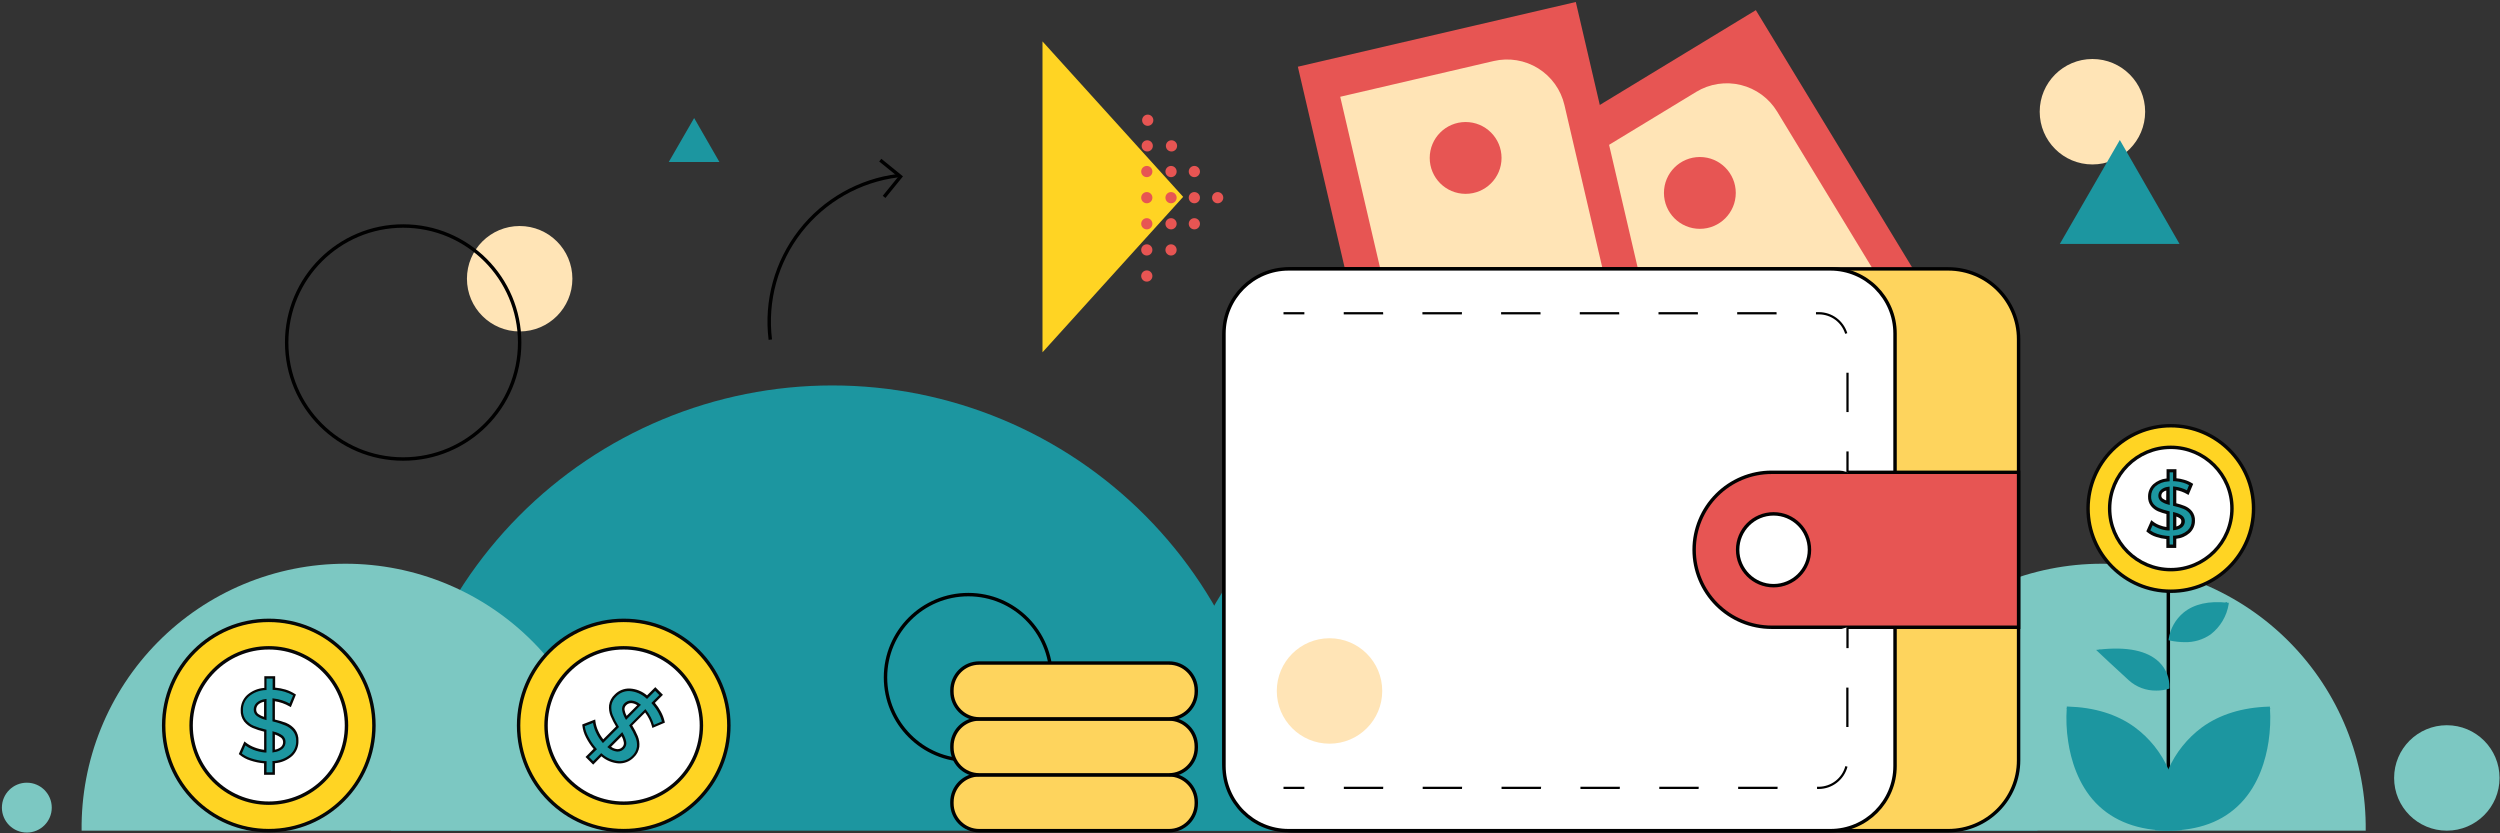 <svg width="726" height="242" viewBox="0 0 726 242" fill="none" xmlns="http://www.w3.org/2000/svg">
<rect x="0" y="0" width="726" height="242" fill="#333333" stroke="none"/>
<g clipPath="url(#clip0_815_2645)">
<path d="M488.197 126.856L559.029 83.823L509.895 2.948L439.063 45.981L488.197 126.856Z" fill="#E75553"/>
<path d="M550.479 89.022L496.748 121.665L453.476 50.44L492.593 26.675C496.469 24.32 501.122 23.602 505.528 24.677C509.933 25.753 513.732 28.535 516.086 32.411L550.479 89.022Z" fill="#FFE4B6"/>
<path d="M493.64 66.455C499.4 66.455 504.07 61.785 504.07 56.025C504.07 50.265 499.4 45.595 493.64 45.595C487.88 45.595 483.21 50.265 483.21 56.025C483.21 61.785 487.88 66.455 493.64 66.455Z" fill="#E75553"/>
<path d="M398.359 111.54L479.079 92.741L457.615 0.577L376.895 19.376L398.359 111.54Z" fill="#E75553"/>
<path d="M469.337 95.01L408.106 109.27L389.202 28.102L433.779 17.721C435.966 17.211 438.232 17.138 440.448 17.504C442.663 17.87 444.785 18.669 446.692 19.856C448.598 21.042 450.253 22.593 451.56 24.418C452.868 26.244 453.803 28.309 454.312 30.496L469.337 95.01Z" fill="#FFE4B6"/>
<path d="M425.619 56.295C431.38 56.295 436.049 51.625 436.049 45.865C436.049 40.105 431.38 35.435 425.619 35.435C419.859 35.435 415.189 40.105 415.189 45.865C415.189 51.625 419.859 56.295 425.619 56.295Z" fill="#E75553"/>
<path d="M335.37 241.225C335.221 224.3 338.425 207.514 344.799 191.834C351.172 176.154 360.588 161.892 372.503 149.871C384.418 137.851 398.596 128.309 414.219 121.797C429.842 115.286 446.6 111.933 463.525 111.933C480.451 111.933 497.209 115.286 512.831 121.797C528.454 128.309 542.632 137.851 554.547 149.871C566.463 161.892 575.879 176.154 582.252 191.834C588.625 207.514 591.83 224.3 591.68 241.225" fill="#1C96A0"/>
<path d="M113.55 241.225C113.4 224.3 116.605 207.514 122.978 191.834C129.352 176.154 138.768 161.892 150.683 149.871C162.598 137.851 176.776 128.309 192.399 121.797C208.022 115.286 224.779 111.933 241.705 111.933C258.63 111.933 275.388 115.286 291.011 121.797C306.634 128.309 320.812 137.851 332.727 149.871C344.642 161.892 354.058 176.154 360.432 191.834C366.805 207.514 370.009 224.3 369.86 241.225" fill="#1C96A0"/>
<path d="M533.73 241.225C533.614 231.087 535.51 221.028 539.31 211.628C543.109 202.229 548.736 193.677 555.863 186.467C562.991 179.258 571.478 173.534 580.834 169.627C590.189 165.721 600.226 163.709 610.365 163.709C620.503 163.709 630.54 165.721 639.896 169.627C649.251 173.534 657.738 179.258 664.866 186.467C671.994 193.677 677.62 202.229 681.419 211.628C685.219 221.028 687.115 231.087 687 241.225" fill="#7CC8C2"/>
<path d="M23.699 241.225C23.584 231.087 25.48 221.028 29.279 211.628C33.079 202.229 38.705 193.677 45.833 186.467C52.961 179.258 61.448 173.534 70.803 169.627C80.159 165.721 90.196 163.709 100.334 163.709C110.473 163.709 120.51 165.721 129.865 169.627C139.221 173.534 147.708 179.258 154.836 186.467C161.963 193.677 167.59 202.229 171.389 211.628C175.188 221.028 177.085 231.087 176.969 241.225" fill="#7CC8C2"/>
<path d="M281.199 220.775C294.482 220.775 305.249 210.007 305.249 196.725C305.249 183.442 294.482 172.675 281.199 172.675C267.917 172.675 257.149 183.442 257.149 196.725C257.149 210.007 267.917 220.775 281.199 220.775Z" stroke="black" strokeWidth="0.71" strokeMiterlimit="10"/>
<path d="M201.58 34.275L194.21 47.045H208.92L201.58 34.275Z" fill="#1C96A0"/>
<path d="M710.56 241.225C719.015 241.225 725.87 234.37 725.87 225.915C725.87 217.459 719.015 210.605 710.56 210.605C702.105 210.605 695.25 217.459 695.25 225.915C695.25 234.37 702.105 241.225 710.56 241.225Z" fill="#7CC8C2"/>
<path d="M7.79 241.775C11.788 241.775 15.03 238.533 15.03 234.535C15.03 230.536 11.788 227.295 7.79 227.295C3.791 227.295 0.55 230.536 0.55 234.535C0.55 238.533 3.791 241.775 7.79 241.775Z" fill="#7CC8C2"/>
<path d="M150.91 96.255C159.365 96.255 166.22 89.401 166.22 80.945C166.22 72.49 159.365 65.635 150.91 65.635C142.454 65.635 135.6 72.49 135.6 80.945C135.6 89.401 142.454 96.255 150.91 96.255Z" fill="#FFE4B6"/>
<path d="M117.08 133.295C135.764 133.295 150.91 118.149 150.91 99.465C150.91 80.781 135.764 65.635 117.08 65.635C98.396 65.635 83.25 80.781 83.25 99.465C83.25 118.149 98.396 133.295 117.08 133.295Z" stroke="black" strokeWidth="0.71" strokeMiterlimit="10"/>
<path d="M607.64 47.755C616.096 47.755 622.95 40.901 622.95 32.445C622.95 23.99 616.096 17.135 607.64 17.135C599.185 17.135 592.33 23.99 592.33 32.445C592.33 40.901 599.185 47.755 607.64 47.755Z" fill="#FFE4B6"/>
<path d="M615.6 40.655L598.17 70.845H632.94L615.6 40.655Z" fill="#1C96A0"/>
<path d="M260.82 51.005C249.581 52.399 239.357 58.2 232.395 67.132C225.434 76.064 222.306 87.396 223.7 98.635" stroke="black" strokeWidth="0.71" strokeMiterlimit="10"/>
<path d="M256.74 57.175L261.52 51.285L255.63 46.505" stroke="black" strokeWidth="0.71" strokeMiterlimit="10"/>
<path d="M302.74 12.025V102.305L343.59 57.165L302.74 12.025Z" fill="#FFD423"/>
<path d="M340.2 43.995C341.101 43.995 341.83 43.265 341.83 42.365C341.83 41.465 341.101 40.735 340.2 40.735C339.3 40.735 338.57 41.465 338.57 42.365C338.57 43.265 339.3 43.995 340.2 43.995Z" fill="#E75553"/>
<path d="M340.07 51.445C340.971 51.445 341.7 50.715 341.7 49.815C341.7 48.915 340.971 48.185 340.07 48.185C339.17 48.185 338.44 48.915 338.44 49.815C338.44 50.715 339.17 51.445 340.07 51.445Z" fill="#E75553"/>
<path d="M340.07 59.035C340.971 59.035 341.7 58.305 341.7 57.405C341.7 56.505 340.971 55.775 340.07 55.775C339.17 55.775 338.44 56.505 338.44 57.405C338.44 58.305 339.17 59.035 340.07 59.035Z" fill="#E75553"/>
<path d="M340.07 66.615C340.971 66.615 341.7 65.885 341.7 64.985C341.7 64.085 340.971 63.355 340.07 63.355C339.17 63.355 338.44 64.085 338.44 64.985C338.44 65.885 339.17 66.615 340.07 66.615Z" fill="#E75553"/>
<path d="M346.84 51.445C347.74 51.445 348.47 50.715 348.47 49.815C348.47 48.915 347.74 48.185 346.84 48.185C345.94 48.185 345.21 48.915 345.21 49.815C345.21 50.715 345.94 51.445 346.84 51.445Z" fill="#E75553"/>
<path d="M346.84 59.035C347.74 59.035 348.47 58.305 348.47 57.405C348.47 56.505 347.74 55.775 346.84 55.775C345.94 55.775 345.21 56.505 345.21 57.405C345.21 58.305 345.94 59.035 346.84 59.035Z" fill="#E75553"/>
<path d="M353.61 59.035C354.511 59.035 355.24 58.305 355.24 57.405C355.24 56.505 354.511 55.775 353.61 55.775C352.71 55.775 351.98 56.505 351.98 57.405C351.98 58.305 352.71 59.035 353.61 59.035Z" fill="#E75553"/>
<path d="M346.84 66.615C347.74 66.615 348.47 65.885 348.47 64.985C348.47 64.085 347.74 63.355 346.84 63.355C345.94 63.355 345.21 64.085 345.21 64.985C345.21 65.885 345.94 66.615 346.84 66.615Z" fill="#E75553"/>
<path d="M340.07 74.205C340.971 74.205 341.7 73.475 341.7 72.575C341.7 71.675 340.971 70.945 340.07 70.945C339.17 70.945 338.44 71.675 338.44 72.575C338.44 73.475 339.17 74.205 340.07 74.205Z" fill="#E75553"/>
<path d="M333.16 43.995C334.06 43.995 334.79 43.265 334.79 42.365C334.79 41.465 334.06 40.735 333.16 40.735C332.26 40.735 331.53 41.465 331.53 42.365C331.53 43.265 332.26 43.995 333.16 43.995Z" fill="#E75553"/>
<path d="M333.3 36.545C334.2 36.545 334.93 35.815 334.93 34.915C334.93 34.014 334.2 33.285 333.3 33.285C332.4 33.285 331.67 34.014 331.67 34.915C331.67 35.815 332.4 36.545 333.3 36.545Z" fill="#E75553"/>
<path d="M333.03 51.445C333.931 51.445 334.66 50.715 334.66 49.815C334.66 48.915 333.931 48.185 333.03 48.185C332.13 48.185 331.4 48.915 331.4 49.815C331.4 50.715 332.13 51.445 333.03 51.445Z" fill="#E75553"/>
<path d="M333.03 59.035C333.931 59.035 334.66 58.305 334.66 57.405C334.66 56.505 333.931 55.775 333.03 55.775C332.13 55.775 331.4 56.505 331.4 57.405C331.4 58.305 332.13 59.035 333.03 59.035Z" fill="#E75553"/>
<path d="M333.03 66.615C333.931 66.615 334.66 65.885 334.66 64.985C334.66 64.085 333.931 63.355 333.03 63.355C332.13 63.355 331.4 64.085 331.4 64.985C331.4 65.885 332.13 66.615 333.03 66.615Z" fill="#E75553"/>
<path d="M333.03 74.205C333.931 74.205 334.66 73.475 334.66 72.575C334.66 71.675 333.931 70.945 333.03 70.945C332.13 70.945 331.4 71.675 331.4 72.575C331.4 73.475 332.13 74.205 333.03 74.205Z" fill="#E75553"/>
<path d="M333.03 81.785C333.931 81.785 334.66 81.055 334.66 80.155C334.66 79.255 333.931 78.525 333.03 78.525C332.13 78.525 331.4 79.255 331.4 80.155C331.4 81.055 332.13 81.785 333.03 81.785Z" fill="#E75553"/>
<path d="M565.769 78.085H375.869C364.586 78.085 355.439 87.232 355.439 98.515V220.795C355.439 232.078 364.586 241.225 375.869 241.225H565.769C577.053 241.225 586.199 232.078 586.199 220.795V98.515C586.199 87.232 577.053 78.085 565.769 78.085Z" fill="#FED45D" stroke="black" strokeWidth="0.71" strokeMiterlimit="10"/>
<path d="M339.479 225.015H284.359C279.985 225.015 276.439 228.561 276.439 232.935V233.305C276.439 237.679 279.985 241.225 284.359 241.225H339.479C343.854 241.225 347.399 237.679 347.399 233.305V232.935C347.399 228.561 343.854 225.015 339.479 225.015Z" fill="#FED45D" stroke="black" strokeWidth="0.65" strokeMiterlimit="10"/>
<path d="M339.479 208.805H284.359C279.985 208.805 276.439 212.351 276.439 216.725V217.095C276.439 221.469 279.985 225.015 284.359 225.015H339.479C343.854 225.015 347.399 221.469 347.399 217.095V216.725C347.399 212.351 343.854 208.805 339.479 208.805Z" fill="#FED45D" stroke="black" strokeWidth="0.65" strokeMiterlimit="10"/>
<path d="M339.479 192.545H284.359C279.985 192.545 276.439 196.091 276.439 200.465V200.835C276.439 205.209 279.985 208.755 284.359 208.755H339.479C343.854 208.755 347.399 205.209 347.399 200.835V200.465C347.399 196.091 343.854 192.545 339.479 192.545Z" fill="#FED45D" stroke="black" strokeWidth="0.65" strokeMiterlimit="10"/>
<path d="M531.549 78.085H374.209C363.843 78.085 355.439 86.489 355.439 96.855V222.455C355.439 232.821 363.843 241.225 374.209 241.225H531.549C541.916 241.225 550.319 232.821 550.319 222.455V96.855C550.319 86.489 541.916 78.085 531.549 78.085Z" fill="white" stroke="black" strokeWidth="0.66" strokeMiterlimit="10"/>
<path d="M514.479 137.155H586.2V182.155H514.479C511.525 182.155 508.599 181.573 505.869 180.443C503.139 179.312 500.659 177.654 498.57 175.565C496.48 173.476 494.823 170.995 493.692 168.266C492.561 165.536 491.979 162.61 491.979 159.655C491.979 153.688 494.35 147.965 498.57 143.745C502.789 139.526 508.512 137.155 514.479 137.155Z" fill="#E75553" stroke="#020202" strokeWidth="0.68" strokeMiterlimit="10"/>
<path d="M515.039 170.085C520.8 170.085 525.469 165.415 525.469 159.655C525.469 153.895 520.8 149.225 515.039 149.225C509.279 149.225 504.609 153.895 504.609 159.655C504.609 165.415 509.279 170.085 515.039 170.085Z" fill="white" stroke="black" strokeWidth="0.66" strokeMiterlimit="10"/>
<path d="M372.729 90.965H528.18C529.286 90.969 530.381 91.191 531.401 91.62C532.421 92.048 533.347 92.673 534.125 93.46C534.902 94.248 535.517 95.18 535.933 96.206C536.349 97.231 536.559 98.328 536.549 99.435V137.155" fill="white"/>
<path d="M378.789 90.645H372.729V91.295H378.789V90.645Z" fill="black"/>
<path d="M536.84 119.665H536.19V108.235H536.84V119.665ZM535.84 96.945C535.338 95.312 534.326 93.882 532.953 92.866C531.58 91.849 529.918 91.299 528.21 91.295H527.36V90.645H528.21C530.057 90.647 531.856 91.242 533.341 92.342C534.825 93.442 535.919 94.988 536.46 96.755L535.84 96.945ZM515.93 91.295H504.48V90.645H515.9L515.93 91.295ZM493.08 91.295H481.63V90.645H493.05L493.08 91.295ZM470.23 91.295H458.77V90.645H470.2L470.23 91.295ZM447.38 91.295H435.92V90.645H447.35L447.38 91.295ZM424.53 91.295H413.07V90.645H424.55L424.53 91.295ZM401.68 91.295H390.22V90.645H401.65L401.68 91.295Z" fill="black"/>
<path d="M536.839 131.095H536.189V137.155H536.839V131.095Z" fill="black"/>
<path d="M372.729 228.805H528.18C529.288 228.791 530.383 228.558 531.401 228.121C532.42 227.683 533.342 227.05 534.115 226.256C534.889 225.462 535.499 224.523 535.909 223.494C536.32 222.464 536.524 221.364 536.51 220.255V182.155" fill="white"/>
<path d="M378.789 228.475H372.729V229.125H378.789V228.475Z" fill="black"/>
<path d="M528.18 229.125H527.67V228.475H528.18C529.945 228.457 531.655 227.86 533.048 226.776C534.44 225.692 535.439 224.181 535.89 222.475L536.52 222.645C536.032 224.489 534.951 226.122 533.444 227.293C531.937 228.464 530.088 229.107 528.18 229.125ZM516.18 229.125H504.76V228.475H516.22L516.18 229.125ZM493.27 229.125H481.86V228.475H493.31L493.27 229.125ZM470.37 229.125H458.96V228.475H470.41L470.37 229.125ZM447.47 229.125H436.05V228.475H447.55L447.47 229.125ZM424.56 229.125H413.15V228.475H424.6L424.56 229.125ZM401.66 229.125H390.25V228.475H401.7L401.66 229.125ZM536.8 211.125H536.15V199.675H536.8V211.125Z" fill="black"/>
<path d="M536.839 182.155H536.189V188.215H536.839V182.155Z" fill="black"/>
<path d="M629.68 171.695V230.745" stroke="black" strokeWidth="0.71" strokeMiterlimit="10"/>
<path d="M633.189 240.775C633.189 240.775 633.909 206.545 600.549 205.545C600.549 205.545 596.819 242.915 633.189 240.775Z" fill="#1C96A0"/>
<path d="M630.25 241.225C621.02 241.225 613.75 238.515 608.6 233.155C603.45 227.795 601.35 220.475 600.6 215.375C600.093 212.114 599.956 208.807 600.19 205.515V205.185H600.55C608.24 205.415 614.76 207.425 619.93 211.185C624.196 214.331 627.567 218.537 629.71 223.385C632.148 228.868 633.457 234.785 633.56 240.785V241.115H633.23C632.21 241.195 631.22 241.225 630.25 241.225ZM600.86 205.915C600.683 209.045 600.83 212.185 601.3 215.285C602.05 220.285 604.02 227.355 609.12 232.665C614.59 238.365 622.57 240.975 632.84 240.435C632.688 234.65 631.397 228.951 629.04 223.665C623.85 212.385 614.37 206.415 600.86 205.915Z" fill="#1C96A0"/>
<path d="M629.67 199.705C629.67 199.705 630.95 186.545 609.55 189.005C609.55 189.005 614.97 194.135 618.45 197.275C619.96 198.598 621.783 199.516 623.746 199.941C625.708 200.366 627.747 200.285 629.67 199.705Z" fill="#1C96A0"/>
<path d="M626.19 200.545C623.239 200.597 620.379 199.524 618.19 197.545C614.74 194.435 609.32 189.315 609.27 189.265L608.71 188.735L609.47 188.645C617.72 187.715 623.64 188.945 627.05 192.305C628.035 193.267 628.806 194.426 629.311 195.707C629.816 196.987 630.044 198.36 629.98 199.735V199.965L629.76 200.035C628.602 200.383 627.399 200.554 626.19 200.545ZM610.36 189.275C611.84 190.675 615.92 194.505 618.7 197.015C620.133 198.264 621.852 199.139 623.706 199.561C625.559 199.983 627.488 199.94 629.32 199.435C629.327 198.201 629.087 196.978 628.615 195.838C628.142 194.698 627.447 193.663 626.57 192.795C623.43 189.715 617.98 188.545 610.36 189.275Z" fill="#1C96A0"/>
<path d="M630.16 185.655C630.16 185.655 631.31 173.655 646.85 175.385C646.85 175.385 645.14 188.795 630.16 185.655Z" fill="#1C96A0"/>
<path d="M634.449 186.485C632.983 186.474 631.522 186.313 630.089 186.005L629.779 185.935V185.615C630.217 182.589 631.764 179.834 634.119 177.885C637.179 175.395 641.469 174.435 646.859 175.025H647.219V175.385C646.665 178.898 644.786 182.065 641.969 184.235C639.765 185.763 637.131 186.551 634.449 186.485ZM630.549 185.365C635.029 186.245 638.729 185.685 641.549 183.695C644.102 181.714 645.845 178.869 646.449 175.695C641.449 175.215 637.449 176.135 634.609 178.445C632.48 180.199 631.041 182.651 630.549 185.365Z" fill="#1C96A0"/>
<path d="M630.4 171.695C643.671 171.695 654.43 160.937 654.43 147.665C654.43 134.394 643.671 123.635 630.4 123.635C617.129 123.635 606.37 134.394 606.37 147.665C606.37 160.937 617.129 171.695 630.4 171.695Z" fill="#FFD423" stroke="#070707" strokeWidth="0.95" strokeMiterlimit="10"/>
<path d="M630.4 165.425C640.208 165.425 648.16 157.474 648.16 147.665C648.16 137.857 640.208 129.905 630.4 129.905C620.591 129.905 612.64 137.857 612.64 147.665C612.64 157.474 620.591 165.425 630.4 165.425Z" fill="white" stroke="#070707" strokeWidth="0.95" strokeMiterlimit="10"/>
<path d="M635.549 154.435C634.427 155.392 633.022 155.954 631.549 156.035V158.655H629.549V156.055C628.437 155.984 627.338 155.772 626.279 155.425C625.381 155.155 624.545 154.71 623.819 154.115L624.869 151.755C625.506 152.257 626.218 152.655 626.979 152.935C627.803 153.256 628.669 153.458 629.549 153.535V148.855C628.602 148.644 627.675 148.349 626.779 147.975C626.051 147.673 625.411 147.191 624.919 146.575C624.391 145.875 624.125 145.011 624.169 144.135C624.161 143.53 624.279 142.93 624.517 142.374C624.755 141.818 625.106 141.317 625.549 140.905C626.667 139.942 628.075 139.382 629.549 139.315V136.675H631.549V139.275C632.417 139.317 633.277 139.465 634.109 139.715C634.879 139.945 635.613 140.281 636.289 140.715L635.289 143.075C634.129 142.402 632.842 141.973 631.509 141.815V146.545C632.461 146.762 633.393 147.053 634.299 147.415C635.028 147.717 635.671 148.194 636.169 148.805C636.704 149.503 636.973 150.368 636.929 151.245C636.933 151.844 636.813 152.436 636.575 152.986C636.338 153.535 635.988 154.028 635.549 154.435ZM627.849 145.235C628.38 145.603 628.973 145.87 629.599 146.025V141.865C628.944 141.932 628.325 142.193 627.819 142.615C627.63 142.791 627.481 143.005 627.381 143.243C627.281 143.481 627.233 143.737 627.239 143.995C627.231 144.235 627.282 144.473 627.386 144.689C627.491 144.905 627.646 145.093 627.839 145.235H627.849ZM633.349 152.755C633.542 152.592 633.695 152.388 633.799 152.158C633.903 151.928 633.954 151.678 633.949 151.425C633.956 151.178 633.902 150.933 633.793 150.712C633.683 150.49 633.52 150.299 633.319 150.155C632.772 149.781 632.162 149.507 631.519 149.345V153.485C632.183 153.419 632.814 153.166 633.339 152.755H633.349Z" fill="#1C96A0"/>
<path d="M631.98 159.125H629.11V156.545C628.11 156.451 627.123 156.243 626.17 155.925C625.212 155.637 624.322 155.161 623.55 154.525L623.29 154.295L624.73 151.045L625.21 151.435C625.813 151.91 626.488 152.284 627.21 152.545C627.828 152.787 628.473 152.954 629.13 153.045V149.275C628.283 149.072 627.454 148.801 626.65 148.465C625.87 148.119 625.185 147.591 624.65 146.925C624.055 146.14 623.754 145.17 623.8 144.185C623.792 143.517 623.922 142.855 624.184 142.24C624.446 141.626 624.833 141.072 625.32 140.615C626.394 139.666 627.742 139.081 629.17 138.945V136.255H632.04V138.885C632.793 138.953 633.537 139.097 634.26 139.315C635.074 139.538 635.851 139.874 636.57 140.315L636.9 140.525L635.55 143.745L635.07 143.465C634.119 142.917 633.081 142.538 632 142.345V146.145C632.851 146.354 633.686 146.621 634.5 146.945C635.302 147.278 636.01 147.804 636.56 148.475C637.158 149.26 637.463 150.23 637.42 151.215C637.43 151.884 637.298 152.547 637.033 153.161C636.767 153.775 636.374 154.325 635.88 154.775C634.795 155.728 633.438 156.316 632 156.455L631.98 159.125ZM630.06 158.125H631.06V155.555H631.49C632.868 155.484 634.185 154.964 635.24 154.075C635.641 153.714 635.959 153.271 636.173 152.776C636.387 152.28 636.492 151.745 636.48 151.205C636.518 150.438 636.288 149.682 635.83 149.065C635.379 148.515 634.798 148.086 634.14 147.815C633.262 147.459 632.356 147.178 631.43 146.975L631.06 146.885V141.255L631.59 141.315C632.807 141.457 633.99 141.816 635.08 142.375L635.69 140.885C635.143 140.58 634.562 140.339 633.96 140.165C633.163 139.928 632.341 139.784 631.51 139.735H631.06V137.165H630.06V139.755L629.64 139.805C628.273 139.86 626.963 140.37 625.92 141.255C625.523 141.624 625.209 142.071 624.997 142.569C624.785 143.067 624.68 143.604 624.69 144.145C624.646 144.912 624.872 145.669 625.33 146.285C625.776 146.841 626.354 147.277 627.01 147.555C627.881 147.913 628.781 148.198 629.7 148.405L630.06 148.495V154.055H629.55C628.624 153.978 627.715 153.765 626.85 153.425C626.239 153.194 625.655 152.895 625.11 152.535L624.44 154.025C625.051 154.46 625.726 154.797 626.44 155.025C627.46 155.361 628.519 155.565 629.59 155.635H630.03L630.06 158.125ZM631.06 153.985V148.675L631.66 148.835C632.377 149.002 633.056 149.304 633.66 149.725C633.919 149.915 634.129 150.163 634.271 150.45C634.414 150.737 634.486 151.055 634.48 151.375C634.486 151.695 634.422 152.011 634.292 152.303C634.163 152.595 633.971 152.855 633.73 153.065C633.131 153.538 632.409 153.829 631.65 153.905L631.06 153.985ZM632.01 149.985V152.895C632.378 152.81 632.721 152.638 633.01 152.395C633.155 152.273 633.27 152.12 633.346 151.946C633.422 151.773 633.458 151.585 633.45 151.395C633.461 151.222 633.425 151.048 633.348 150.892C633.271 150.736 633.155 150.603 633.01 150.505C632.693 150.287 632.346 150.115 631.98 149.995L632.01 149.985ZM630.09 146.645L629.49 146.475C628.803 146.308 628.154 146.009 627.58 145.595C627.33 145.408 627.128 145.165 626.989 144.885C626.85 144.606 626.778 144.298 626.78 143.985C626.775 143.664 626.837 143.344 626.963 143.048C627.088 142.752 627.275 142.485 627.51 142.265C628.074 141.779 628.771 141.473 629.51 141.385L630.05 141.305L630.09 146.645ZM629.09 142.445C628.722 142.531 628.379 142.702 628.09 142.945C627.953 143.074 627.844 143.229 627.768 143.401C627.693 143.572 627.653 143.758 627.65 143.945C627.643 144.112 627.677 144.279 627.75 144.429C627.824 144.579 627.934 144.709 628.07 144.805C628.376 145.027 628.713 145.202 629.07 145.325L629.09 142.445Z" fill="#070707"/>
<path d="M633 241.075C624.4 235.525 615.92 226.215 610.32 219.375C604.26 211.975 600.17 205.805 600.13 205.745L600.72 205.355C600.89 205.595 617.06 229.945 633.39 240.475L633 241.075Z" fill="#1C96A0"/>
<path d="M630.319 185.855L629.859 185.305C634.924 181.027 640.579 177.501 646.649 174.835L646.909 175.505C640.908 178.136 635.32 181.622 630.319 185.855Z" fill="#1C96A0"/>
<path d="M629.36 199.875C628.219 198.2 626.786 196.744 625.13 195.575C622.34 193.455 617.36 190.665 609.5 189.355L609.61 188.655C617.61 189.995 622.74 192.855 625.61 195.035C627.332 196.248 628.814 197.771 629.98 199.525L629.36 199.875Z" fill="#1C96A0"/>
<path d="M626.239 240.775C626.239 240.775 625.549 206.545 658.899 205.545C658.899 205.545 662.609 242.915 626.239 240.775Z" fill="#1C96A0"/>
<path d="M629.18 241.225C628.18 241.225 627.18 241.225 626.18 241.135H625.85V240.805C625.94 234.805 627.246 228.886 629.69 223.405C631.839 218.561 635.209 214.357 639.47 211.205C644.65 207.455 651.17 205.445 658.85 205.205H659.19V205.535C659.412 208.827 659.274 212.133 658.78 215.395C658.01 220.495 656 227.725 650.78 233.175C645.56 238.625 638.41 241.225 629.18 241.225ZM626.6 240.435C636.86 240.975 644.84 238.365 650.32 232.665C655.42 227.355 657.39 220.285 658.14 215.285C658.608 212.185 658.752 209.045 658.57 205.915C645.06 206.415 635.57 212.395 630.38 223.685C628.032 228.966 626.747 234.658 626.6 240.435Z" fill="#1C96A0"/>
<path d="M626.359 241.145L625.979 240.545C635.571 234.342 644.027 226.539 650.979 217.475C653.918 213.724 656.499 209.706 658.69 205.475L659.339 205.785C657.119 210.049 654.512 214.099 651.549 217.885C644.551 227.028 636.03 234.896 626.359 241.145Z" fill="#1C96A0"/>
<path d="M78.06 241.215C94.921 241.215 108.59 227.547 108.59 210.685C108.59 193.824 94.921 180.155 78.06 180.155C61.199 180.155 47.53 193.824 47.53 210.685C47.53 227.547 61.199 241.215 78.06 241.215Z" fill="#FFD423" stroke="#070707" strokeWidth="0.71" strokeMiterlimit="10"/>
<path d="M78.06 233.245C90.519 233.245 100.62 223.145 100.62 210.685C100.62 198.225 90.519 188.125 78.06 188.125C65.6 188.125 55.5 198.225 55.5 210.685C55.5 223.145 65.6 233.245 78.06 233.245Z" fill="white" stroke="#070707" strokeWidth="0.71" strokeMiterlimit="10"/>
<path d="M84.6 219.275C83.157 220.489 81.353 221.192 79.47 221.275V224.595H77.04V221.345C75.625 221.253 74.228 220.984 72.88 220.545C71.741 220.196 70.681 219.629 69.76 218.875L71.1 215.875C71.903 216.516 72.804 217.023 73.77 217.375C74.818 217.783 75.919 218.039 77.04 218.135V212.195C75.847 211.924 74.68 211.553 73.55 211.085C72.63 210.693 71.82 210.082 71.19 209.305C70.505 208.416 70.152 207.316 70.19 206.195C70.177 205.429 70.327 204.668 70.629 203.963C70.93 203.259 71.377 202.625 71.94 202.105C73.355 200.877 75.147 200.171 77.02 200.105V196.745H79.45V200.045C80.555 200.101 81.649 200.289 82.71 200.605C83.712 200.873 84.669 201.287 85.55 201.835L84.34 204.835C82.861 203.973 81.22 203.425 79.52 203.225V209.225C80.73 209.498 81.917 209.866 83.07 210.325C83.996 210.712 84.813 211.32 85.45 212.095C86.14 212.977 86.494 214.076 86.45 215.195C86.449 215.968 86.284 216.731 85.965 217.435C85.646 218.138 85.181 218.766 84.6 219.275ZM74.81 207.595C75.486 208.061 76.242 208.4 77.04 208.595V203.305C76.209 203.389 75.421 203.72 74.78 204.255C74.541 204.481 74.351 204.754 74.224 205.057C74.096 205.36 74.034 205.686 74.04 206.015C74.031 206.321 74.097 206.624 74.231 206.9C74.365 207.175 74.564 207.413 74.81 207.595ZM81.81 217.155C82.05 216.945 82.242 216.685 82.372 216.393C82.501 216.101 82.566 215.784 82.56 215.465C82.569 215.15 82.501 214.838 82.361 214.556C82.222 214.273 82.015 214.029 81.76 213.845C81.067 213.37 80.29 213.03 79.47 212.845V218.095C80.324 218.014 81.137 217.688 81.81 217.155Z" fill="#1C96A0"/>
<path d="M79.83 224.995H76.68V221.675C75.35 221.562 74.037 221.294 72.77 220.875C71.592 220.518 70.497 219.93 69.55 219.145L69.35 218.975L70.98 215.305L71.35 215.605C72.125 216.217 72.993 216.703 73.92 217.045C74.814 217.393 75.748 217.628 76.7 217.745V212.475C75.573 212.21 74.47 211.855 73.4 211.415C72.426 210.995 71.569 210.347 70.9 209.525C70.19 208.565 69.837 207.388 69.9 206.195C69.891 205.381 70.052 204.573 70.372 203.825C70.692 203.076 71.165 202.402 71.76 201.845C73.149 200.616 74.908 199.885 76.76 199.765V196.365H79.91V199.685C80.927 199.766 81.932 199.954 82.91 200.245C83.895 200.547 84.834 200.985 85.7 201.545L85.94 201.705L84.46 205.355L84.11 205.155C82.791 204.387 81.339 203.874 79.83 203.645V208.955C80.963 209.203 82.077 209.538 83.16 209.955C84.137 210.364 84.999 211.006 85.67 211.825C86.383 212.783 86.737 213.962 86.67 215.155C86.695 215.975 86.544 216.791 86.229 217.548C85.913 218.305 85.44 218.986 84.84 219.545C83.44 220.761 81.688 221.497 79.84 221.645L79.83 224.995ZM77.4 224.285H79.12V220.995H79.44C81.244 220.909 82.969 220.231 84.35 219.065C84.886 218.584 85.312 217.993 85.598 217.332C85.885 216.671 86.025 215.956 86.01 215.235C86.06 214.201 85.745 213.181 85.12 212.355C84.522 211.625 83.752 211.055 82.88 210.695C81.751 210.215 80.583 209.83 79.39 209.545L79.12 209.475V202.795L79.52 202.845C81.128 203.032 82.686 203.524 84.11 204.295L85.11 201.945C84.341 201.499 83.522 201.147 82.67 200.895C81.641 200.591 80.581 200.407 79.51 200.345H79.17V197.075H77.4V200.395H77.07C75.28 200.473 73.569 201.149 72.21 202.315C71.671 202.806 71.245 203.406 70.959 204.075C70.672 204.744 70.533 205.467 70.55 206.195C70.496 207.227 70.803 208.246 71.42 209.075C72.009 209.811 72.772 210.388 73.64 210.755C74.758 211.221 75.916 211.586 77.1 211.845L77.38 211.915V218.545H76.99C75.836 218.438 74.703 218.175 73.62 217.765C72.769 217.441 71.963 217.011 71.22 216.485L70.22 218.825C71.061 219.464 72.009 219.948 73.02 220.255C74.334 220.687 75.699 220.949 77.08 221.035H77.42L77.4 224.285ZM79.12 218.545V212.345L79.57 212.475C80.431 212.683 81.247 213.046 81.98 213.545C82.278 213.762 82.52 214.048 82.684 214.379C82.848 214.71 82.928 215.076 82.92 215.445C82.931 215.823 82.858 216.199 82.706 216.545C82.553 216.891 82.326 217.198 82.04 217.445C81.319 218.017 80.446 218.365 79.53 218.445L79.12 218.545ZM79.83 213.355V217.705C80.464 217.603 81.063 217.341 81.57 216.945C81.775 216.769 81.939 216.549 82.049 216.302C82.16 216.055 82.215 215.786 82.21 215.515C82.217 215.255 82.161 214.997 82.046 214.763C81.931 214.53 81.76 214.328 81.55 214.175C81.028 213.792 80.447 213.498 79.83 213.305V213.355ZM77.4 209.125L76.94 208.995C76.1 208.786 75.307 208.423 74.6 207.925C74.308 207.715 74.072 207.436 73.911 207.114C73.751 206.792 73.671 206.435 73.68 206.075C73.674 205.7 73.747 205.328 73.896 204.983C74.044 204.639 74.263 204.329 74.54 204.075C75.226 203.483 76.078 203.117 76.98 203.025L77.4 202.965V209.125ZM76.68 203.795C76.069 203.9 75.498 204.169 75.03 204.575C74.825 204.767 74.664 205 74.555 205.258C74.447 205.517 74.394 205.795 74.4 206.075C74.391 206.325 74.444 206.574 74.554 206.799C74.664 207.024 74.827 207.218 75.03 207.365C75.534 207.72 76.091 207.993 76.68 208.175V203.795Z" fill="#070707"/>
<path d="M181.13 241.215C197.991 241.215 211.66 227.547 211.66 210.685C211.66 193.824 197.991 180.155 181.13 180.155C164.268 180.155 150.6 193.824 150.6 210.685C150.6 227.547 164.268 241.215 181.13 241.215Z" fill="#FFD423" stroke="#070707" strokeWidth="0.71" strokeMiterlimit="10"/>
<path d="M181.129 233.245C193.589 233.245 203.689 223.145 203.689 210.685C203.689 198.225 193.589 188.125 181.129 188.125C168.67 188.125 158.569 198.225 158.569 210.685C158.569 223.145 168.67 233.245 181.129 233.245Z" fill="white" stroke="#070707" strokeWidth="0.71" strokeMiterlimit="10"/>
<path d="M179.68 221.385C177.797 221.236 176.017 220.466 174.62 219.195L172.26 221.545L170.55 219.825L172.88 217.495C171.946 216.429 171.15 215.25 170.51 213.985C169.955 212.936 169.615 211.787 169.51 210.605L172.58 209.435C172.689 210.474 172.97 211.488 173.41 212.435C173.858 213.463 174.454 214.42 175.18 215.275L179.38 211.075C178.721 210.036 178.152 208.942 177.68 207.805C177.301 206.878 177.16 205.871 177.27 204.875C177.424 203.77 177.962 202.754 178.79 202.005C179.327 201.457 179.973 201.026 180.685 200.74C181.398 200.454 182.162 200.32 182.93 200.345C184.794 200.482 186.557 201.247 187.93 202.515L190.3 200.135L192.02 201.865L189.69 204.195C190.429 205.012 191.067 205.915 191.59 206.885C192.087 207.777 192.451 208.738 192.67 209.735L189.67 210.995C189.235 209.341 188.462 207.795 187.4 206.455L183.16 210.705C183.827 211.748 184.405 212.846 184.89 213.985C185.276 214.911 185.423 215.918 185.32 216.915C185.176 218.025 184.64 219.046 183.81 219.795C183.272 220.335 182.626 220.756 181.914 221.03C181.203 221.304 180.441 221.425 179.68 221.385ZM181.02 206.195C181.16 207.006 181.452 207.783 181.88 208.485L185.62 204.755C184.975 204.222 184.183 203.898 183.35 203.825C183.016 203.81 182.682 203.866 182.372 203.99C182.061 204.114 181.781 204.304 181.55 204.545C181.333 204.756 181.171 205.016 181.078 205.304C180.986 205.592 180.966 205.898 181.02 206.195ZM179.2 217.905C179.521 217.93 179.843 217.884 180.144 217.77C180.445 217.656 180.716 217.477 180.94 217.245C181.168 217.03 181.342 216.763 181.448 216.468C181.554 216.173 181.589 215.857 181.55 215.545C181.4 214.717 181.098 213.924 180.66 213.205L176.94 216.915C177.584 217.454 178.368 217.797 179.2 217.905Z" fill="#1C96A0"/>
<path d="M172.259 222.055L170.039 219.825L172.389 217.475C171.522 216.457 170.78 215.339 170.179 214.145C169.601 213.054 169.238 211.863 169.109 210.635V210.375L172.849 208.935L172.899 209.395C173.014 210.378 173.284 211.337 173.699 212.235C174.087 213.114 174.584 213.94 175.179 214.695L178.899 210.975C178.293 209.988 177.765 208.955 177.319 207.885C176.921 206.903 176.77 205.839 176.879 204.785C177.05 203.601 177.626 202.512 178.509 201.705C179.076 201.119 179.76 200.659 180.516 200.355C181.273 200.052 182.085 199.912 182.899 199.945C184.74 200.046 186.497 200.748 187.899 201.945L190.299 199.545L192.519 201.775L190.179 204.115C190.84 204.892 191.417 205.736 191.899 206.635C192.414 207.555 192.792 208.545 193.019 209.575L193.079 209.855L189.449 211.395L189.349 210.995C188.943 209.519 188.265 208.132 187.349 206.905L183.589 210.665C184.21 211.652 184.749 212.689 185.199 213.765C185.606 214.745 185.764 215.809 185.659 216.865C185.499 218.053 184.926 219.147 184.039 219.955C183.47 220.536 182.785 220.991 182.029 221.291C181.273 221.591 180.462 221.728 179.649 221.695C177.806 221.558 176.054 220.836 174.649 219.635L172.259 222.055ZM171.049 219.825L172.259 221.045L174.589 218.715L174.839 218.915C176.177 220.131 177.878 220.872 179.679 221.025C180.392 221.066 181.106 220.955 181.773 220.7C182.44 220.445 183.046 220.051 183.549 219.545C184.314 218.849 184.813 217.908 184.959 216.885C185.05 215.945 184.909 214.998 184.549 214.125C184.074 213 183.505 211.916 182.849 210.885L182.699 210.645L187.419 205.925L187.669 206.235C188.675 207.504 189.428 208.953 189.889 210.505L192.229 209.505C191.999 208.644 191.663 207.814 191.229 207.035C190.714 206.088 190.09 205.206 189.369 204.405L189.149 204.155L191.469 201.845L190.249 200.625L187.899 202.975L187.649 202.765C186.328 201.553 184.637 200.821 182.849 200.685C182.13 200.653 181.412 200.775 180.743 201.043C180.074 201.31 179.469 201.716 178.969 202.235C178.206 202.933 177.705 203.872 177.549 204.895C177.461 205.833 177.595 206.778 177.939 207.655C178.406 208.773 178.964 209.85 179.609 210.875L179.759 211.115L175.089 215.785L174.839 215.485C174.094 214.6 173.477 213.613 173.009 212.555C172.632 211.726 172.363 210.852 172.209 209.955L169.819 210.875C169.973 211.926 170.312 212.942 170.819 213.875C171.445 215.115 172.224 216.27 173.139 217.315L173.359 217.565L171.049 219.825ZM179.339 218.265H179.179C178.264 218.154 177.4 217.782 176.689 217.195L176.359 216.945L180.699 212.605L180.929 213.015C181.389 213.775 181.707 214.612 181.869 215.485C181.922 215.848 181.888 216.219 181.77 216.567C181.652 216.914 181.453 217.229 181.189 217.485C180.951 217.734 180.663 217.932 180.345 218.066C180.027 218.2 179.685 218.268 179.339 218.265ZM177.459 216.855C177.971 217.242 178.58 217.481 179.219 217.545C179.488 217.567 179.759 217.529 180.011 217.434C180.264 217.339 180.492 217.189 180.679 216.995C180.87 216.818 181.013 216.597 181.097 216.35C181.181 216.104 181.202 215.841 181.159 215.585C181.052 214.954 180.839 214.345 180.529 213.785L177.459 216.855ZM181.799 209.075L181.569 208.665C181.123 207.92 180.818 207.1 180.669 206.245C180.607 205.883 180.635 205.511 180.75 205.163C180.865 204.814 181.064 204.499 181.329 204.245C181.588 203.978 181.9 203.768 182.244 203.629C182.588 203.489 182.958 203.423 183.329 203.435C184.236 203.506 185.099 203.855 185.799 204.435L186.129 204.675L181.799 209.075ZM183.289 204.185C183.019 204.183 182.751 204.237 182.502 204.341C182.253 204.446 182.027 204.601 181.839 204.795C181.656 204.966 181.518 205.18 181.436 205.417C181.354 205.654 181.331 205.907 181.369 206.155C181.477 206.763 181.68 207.35 181.969 207.895L185.059 204.805C184.553 204.446 183.958 204.231 183.339 204.185H183.289Z" fill="#070707"/>
<path d="M386.09 215.965C394.546 215.965 401.4 209.111 401.4 200.655C401.4 192.2 394.546 185.345 386.09 185.345C377.635 185.345 370.78 192.2 370.78 200.655C370.78 209.111 377.635 215.965 386.09 215.965Z" fill="#FFE4B6"/>
</g>
<defs>
<clipPath id="clip0_815_2645">
<rect width="725.32" height="241.23" fill="white" transform="translate(0.55 0.545)"/>
</clipPath>
</defs>
</svg>
